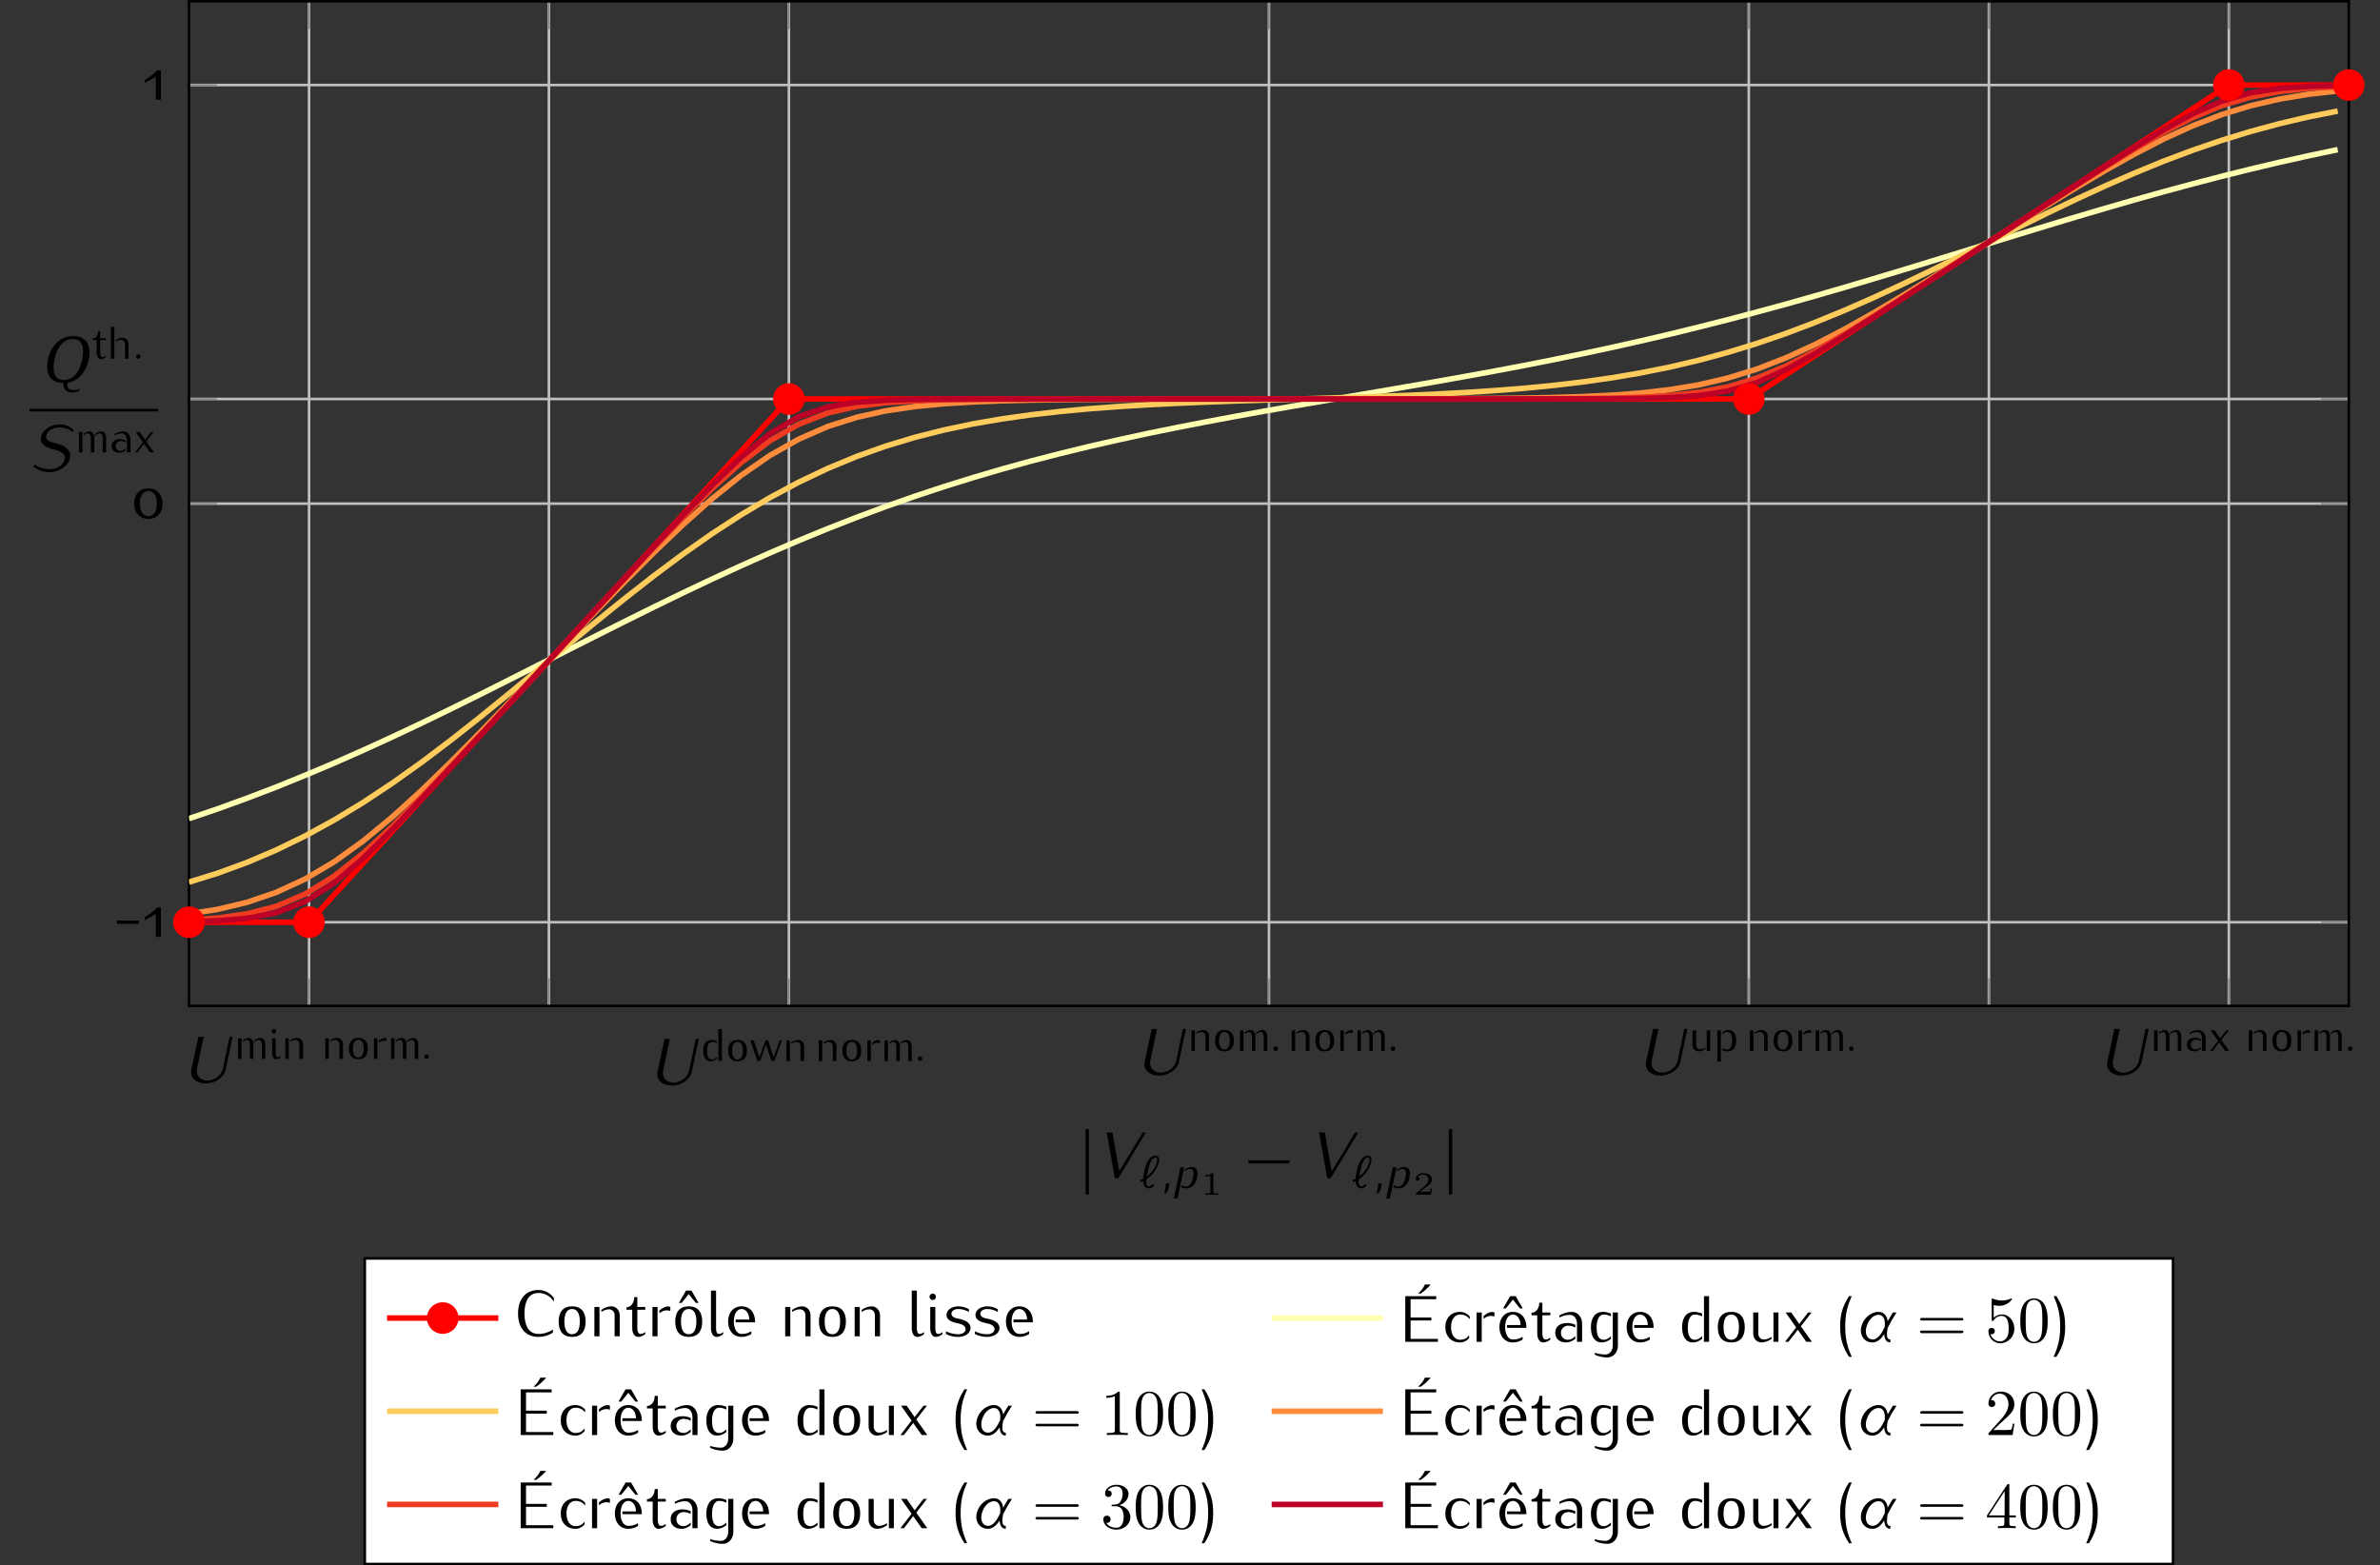 <?xml version="1.0" encoding="UTF-8"?>
<svg xmlns="http://www.w3.org/2000/svg" xmlns:xlink="http://www.w3.org/1999/xlink" width="363.841pt" height="239.314pt" viewBox="0 0 363.841 239.314" version="1.1">
<rect x="0" y="0" width="363.841" height="239.314" fill="#333333" stroke="none"/>
<defs>
<g>
<symbol overflow="visible" id="glyph0-0">
<path style="stroke:none;" d=""/>
</symbol>
<symbol overflow="visible" id="glyph0-1">
<path style="stroke:none;" d="M 6.453 -1.953 L 7.531 -6.984 L 7.062 -6.984 L 6.047 -2.109 C 5.828 -1.078 4.734 -0.297 3.672 -0.297 C 2.609 -0.297 1.859 -1.078 2.078 -2.109 L 3.109 -6.984 L 2.297 -6.984 L 1.219 -1.953 C 0.953 -0.688 2.031 0.156 3.406 0.156 C 4.75 0.156 6.188 -0.688 6.453 -1.953 Z M 6.453 -1.953 "/>
</symbol>
<symbol overflow="visible" id="glyph0-2">
<path style="stroke:none;" d="M 7.484 -3.484 C 7.938 -5.609 7.141 -7.078 5.141 -7.078 C 3.125 -7.078 1.703 -5.609 1.25 -3.484 C 0.812 -1.375 1.594 0.094 3.609 0.094 C 3.516 0.906 4.047 1.531 4.859 1.531 C 5.375 1.531 5.516 1.5 6.031 1.281 L 6.094 0.984 C 5.844 1.109 5.578 1.188 5.297 1.188 C 4.406 1.188 4.109 0.875 4.266 0.047 C 5.938 -0.234 7.094 -1.609 7.484 -3.484 Z M 6.484 -3.484 C 6.109 -1.75 5.266 -0.359 3.703 -0.359 C 2.156 -0.359 1.891 -1.75 2.25 -3.484 C 2.625 -5.234 3.484 -6.625 5.031 -6.625 C 6.594 -6.625 6.859 -5.234 6.484 -3.484 Z M 6.484 -3.484 "/>
</symbol>
<symbol overflow="visible" id="glyph0-3">
<path style="stroke:none;" d="M 6.188 -2.031 C 6.438 -3.234 5.344 -3.953 4.125 -4.234 C 3.312 -4.406 2.375 -4.641 2.547 -5.438 C 2.719 -6.234 3.672 -6.672 4.547 -6.672 C 5.359 -6.672 6.094 -6.438 6.641 -5.938 L 6.719 -6.344 C 6.188 -6.844 5.469 -7.141 4.641 -7.141 C 3.359 -7.141 2 -6.406 1.75 -5.234 C 1.5 -4.109 2.609 -3.562 3.734 -3.312 C 4.641 -3.109 5.562 -2.719 5.375 -1.812 C 5.188 -0.906 4.172 -0.297 3.188 -0.297 C 2.266 -0.297 1.406 -0.531 0.734 -1.031 L 0.641 -0.641 C 1.328 -0.141 2.156 0.156 3.094 0.156 C 4.469 0.156 5.906 -0.734 6.188 -2.031 Z M 6.188 -2.031 "/>
</symbol>
<symbol overflow="visible" id="glyph0-4">
<path style="stroke:none;" d="M 1.641 2.5 L 1.641 -7.484 L 1.125 -7.484 L 1.125 2.5 Z M 1.641 2.5 "/>
</symbol>
<symbol overflow="visible" id="glyph0-5">
<path style="stroke:none;" d="M 7.578 -6.984 L 7.094 -6.984 L 3.516 -1.062 L 2.469 -6.984 L 1.594 -6.984 L 2.828 0 L 3.375 0 Z M 7.578 -6.984 "/>
</symbol>
<symbol overflow="visible" id="glyph0-6">
<path style="stroke:none;" d="M 7.016 -2.25 L 7.016 -2.734 L 0.75 -2.734 L 0.75 -2.25 Z M 7.016 -2.25 "/>
</symbol>
<symbol overflow="visible" id="glyph0-7">
<path style="stroke:none;" d="M 5.406 0.094 L 5.406 -0.359 C 4.719 -0.359 4.859 -1.281 4.984 -2.109 C 5.391 -2.922 5.844 -3.719 6.344 -4.484 L 5.797 -4.484 C 5.516 -4.047 5.25 -3.594 5 -3.156 C 4.891 -3.969 4.422 -4.578 3.594 -4.578 C 2.359 -4.578 1.219 -3.516 0.953 -2.266 C 0.672 -0.984 1.422 0.094 2.688 0.094 C 3.422 0.094 4 -0.469 4.469 -1.172 C 4.5 -0.453 4.75 0.094 5.406 0.094 Z M 4.531 -2.25 C 4.094 -1.344 3.547 -0.359 2.688 -0.359 C 1.859 -0.359 1.516 -1.203 1.703 -2.094 C 1.922 -3.125 2.656 -4.125 3.594 -4.125 C 4.438 -4.125 4.672 -3.188 4.531 -2.25 Z M 4.531 -2.25 "/>
</symbol>
<symbol overflow="visible" id="glyph1-0">
<path style="stroke:none;" d=""/>
</symbol>
<symbol overflow="visible" id="glyph1-1">
<path style="stroke:none;" d="M 1.094 0 L 1.094 -3.141 L 0.562 -3.141 L 0.562 0 Z M 2.906 0 L 2.906 -2.266 C 2.906 -2.75 2.641 -3.203 2.188 -3.203 C 1.859 -3.203 1.547 -3.031 1.297 -2.812 L 1.297 -2.594 C 1.484 -2.766 1.703 -2.891 1.938 -2.891 C 2.219 -2.891 2.375 -2.578 2.375 -2.266 L 2.375 0 Z M 4.719 0 L 4.719 -2.266 C 4.719 -2.75 4.453 -3.203 4 -3.203 C 3.594 -3.203 3.219 -3.016 2.969 -2.688 L 2.969 -2.469 C 3.156 -2.719 3.438 -2.891 3.75 -2.891 C 4.031 -2.891 4.188 -2.578 4.188 -2.266 L 4.188 0 Z M 4.719 0 "/>
</symbol>
<symbol overflow="visible" id="glyph1-2">
<path style="stroke:none;" d="M 1.828 -0.25 L 1.828 -0.453 C 1.703 -0.344 1.547 -0.25 1.375 -0.25 C 1.109 -0.25 1.062 -0.578 1.062 -0.875 L 1.062 -3.141 L 0.516 -3.141 L 0.516 -0.875 C 0.516 -0.406 0.703 0.062 1.109 0.062 C 1.375 0.062 1.625 -0.062 1.828 -0.25 Z M 1.141 -4.219 C 1.141 -4.406 0.984 -4.562 0.797 -4.562 C 0.609 -4.562 0.453 -4.406 0.453 -4.219 C 0.453 -4.031 0.609 -3.875 0.797 -3.875 C 0.984 -3.875 1.141 -4.031 1.141 -4.219 Z M 1.141 -4.219 "/>
</symbol>
<symbol overflow="visible" id="glyph1-3">
<path style="stroke:none;" d="M 1.094 0 L 1.094 -3.141 L 0.562 -3.141 L 0.562 0 Z M 3.266 0 L 3.266 -2.266 C 3.266 -2.781 2.875 -3.203 2.375 -3.203 C 1.984 -3.203 1.609 -3.047 1.297 -2.812 L 1.297 -2.594 C 1.547 -2.781 1.844 -2.891 2.141 -2.891 C 2.469 -2.891 2.719 -2.594 2.719 -2.266 L 2.719 0 Z M 3.266 0 "/>
</symbol>
<symbol overflow="visible" id="glyph1-4">
<path style="stroke:none;" d="M 2.453 -0.328 L 2.453 -0.609 C 2.25 -0.391 1.984 -0.219 1.688 -0.219 C 1.219 -0.219 0.922 -0.516 0.922 -0.969 C 0.922 -1.391 1.266 -1.719 1.688 -1.719 C 1.953 -1.719 2.219 -1.656 2.453 -1.531 L 2.453 -1.812 C 2.188 -1.938 1.891 -2.016 1.594 -2.016 C 0.859 -2.016 0.312 -1.672 0.312 -0.969 C 0.312 -0.312 0.797 0.062 1.484 0.062 C 1.844 0.062 2.172 -0.094 2.453 -0.328 Z M 3.188 0 L 3.188 -1.953 C 3.188 -2.625 2.734 -3.203 2.094 -3.203 C 1.625 -3.203 1.172 -3.047 0.766 -2.812 L 0.766 -2.594 C 1.109 -2.781 1.5 -2.891 1.891 -2.891 C 2.344 -2.891 2.641 -2.438 2.641 -1.953 L 2.641 0 Z M 3.188 0 "/>
</symbol>
<symbol overflow="visible" id="glyph1-5">
<path style="stroke:none;" d="M 3.016 0 L 1.844 -1.672 L 2.984 -3.141 L 2.609 -3.141 L 1.672 -1.922 L 0.812 -3.141 L 0.203 -3.141 L 1.344 -1.547 L 0.141 0 L 0.516 0 L 1.516 -1.297 L 2.422 0 Z M 3.016 0 "/>
</symbol>
<symbol overflow="visible" id="glyph1-6">
<path style="stroke:none;" d="M 2.219 -0.25 L 2.219 -0.453 C 2.062 -0.328 1.891 -0.25 1.703 -0.25 C 1.453 -0.25 1.359 -0.578 1.359 -0.875 L 1.359 -2.844 L 2.219 -2.844 L 2.219 -3.141 L 1.359 -3.141 L 1.359 -4.188 L 1.031 -4.188 C 1.031 -3.625 0.719 -3.094 0.203 -3.094 L 0.203 -2.844 L 0.828 -2.844 L 0.828 -0.875 C 0.828 -0.391 1.031 0.062 1.453 0.062 C 1.734 0.062 2 -0.062 2.219 -0.25 Z M 2.219 -0.25 "/>
</symbol>
<symbol overflow="visible" id="glyph1-7">
<path style="stroke:none;" d="M 1.094 0 L 1.094 -4.875 L 0.562 -4.875 L 0.562 0 Z M 3.266 0 L 3.266 -2.266 C 3.266 -2.781 2.875 -3.203 2.375 -3.203 C 1.984 -3.203 1.609 -3.047 1.297 -2.812 L 1.297 -2.594 C 1.547 -2.781 1.844 -2.891 2.141 -2.891 C 2.469 -2.891 2.719 -2.594 2.719 -2.266 L 2.719 0 Z M 3.266 0 "/>
</symbol>
<symbol overflow="visible" id="glyph2-0">
<path style="stroke:none;" d=""/>
</symbol>
<symbol overflow="visible" id="glyph2-1">
<path style="stroke:none;" d="M 1.094 0 L 1.094 -3.141 L 0.562 -3.141 L 0.562 0 Z M 3.266 0 L 3.266 -2.266 C 3.266 -2.781 2.875 -3.203 2.375 -3.203 C 1.984 -3.203 1.609 -3.047 1.297 -2.812 L 1.297 -2.594 C 1.547 -2.781 1.844 -2.891 2.141 -2.891 C 2.469 -2.891 2.719 -2.594 2.719 -2.266 L 2.719 0 Z M 3.266 0 "/>
</symbol>
<symbol overflow="visible" id="glyph2-2">
<path style="stroke:none;" d="M 3.266 -1.562 C 3.266 -2.641 2.766 -3.203 1.828 -3.203 C 0.891 -3.203 0.391 -2.641 0.391 -1.562 C 0.391 -0.5 0.891 0.062 1.828 0.062 C 2.766 0.062 3.266 -0.5 3.266 -1.562 Z M 2.641 -1.562 C 2.641 -0.703 2.359 -0.219 1.828 -0.219 C 1.281 -0.219 1 -0.703 1 -1.562 C 1 -2.438 1.281 -2.906 1.828 -2.906 C 2.359 -2.906 2.641 -2.438 2.641 -1.562 Z M 2.641 -1.562 "/>
</symbol>
<symbol overflow="visible" id="glyph2-3">
<path style="stroke:none;" d="M 1.094 0 L 1.094 -3.141 L 0.562 -3.141 L 0.562 0 Z M 2.469 -2.703 L 2.469 -3.141 C 2.391 -3.156 2.328 -3.188 2.234 -3.188 C 1.875 -3.188 1.562 -3 1.297 -2.75 L 1.297 -2.453 C 1.531 -2.641 1.797 -2.781 2.078 -2.781 C 2.219 -2.781 2.344 -2.75 2.469 -2.703 Z M 2.469 -2.703 "/>
</symbol>
<symbol overflow="visible" id="glyph2-4">
<path style="stroke:none;" d="M 1.094 0 L 1.094 -3.141 L 0.562 -3.141 L 0.562 0 Z M 2.906 0 L 2.906 -2.266 C 2.906 -2.75 2.641 -3.203 2.188 -3.203 C 1.859 -3.203 1.547 -3.031 1.297 -2.812 L 1.297 -2.594 C 1.484 -2.766 1.703 -2.891 1.938 -2.891 C 2.219 -2.891 2.375 -2.578 2.375 -2.266 L 2.375 0 Z M 4.719 0 L 4.719 -2.266 C 4.719 -2.75 4.453 -3.203 4 -3.203 C 3.594 -3.203 3.219 -3.016 2.969 -2.688 L 2.969 -2.469 C 3.156 -2.719 3.438 -2.891 3.75 -2.891 C 4.031 -2.891 4.188 -2.578 4.188 -2.266 L 4.188 0 Z M 4.719 0 "/>
</symbol>
<symbol overflow="visible" id="glyph2-5">
<path style="stroke:none;" d="M 1.094 -0.344 C 1.094 -0.531 0.938 -0.688 0.75 -0.688 C 0.562 -0.688 0.406 -0.531 0.406 -0.344 C 0.406 -0.156 0.562 0 0.75 0 C 0.938 0 1.094 -0.156 1.094 -0.344 Z M 1.094 -0.344 "/>
</symbol>
<symbol overflow="visible" id="glyph2-6">
<path style="stroke:none;" d="M 3.266 0 L 3.266 -4.875 L 2.719 -4.875 L 2.719 0 Z M 2.516 -0.328 L 2.516 -0.609 C 2.312 -0.391 2.062 -0.219 1.766 -0.219 C 1.125 -0.219 1 -0.844 1 -1.562 C 1 -2.219 1.188 -2.906 1.766 -2.906 C 2.031 -2.906 2.281 -2.844 2.516 -2.719 L 2.516 -3.016 C 2.25 -3.141 1.969 -3.203 1.672 -3.203 C 0.797 -3.203 0.391 -2.516 0.391 -1.562 C 0.391 -0.641 0.719 0.062 1.562 0.062 C 1.922 0.062 2.25 -0.094 2.516 -0.328 Z M 2.516 -0.328 "/>
</symbol>
<symbol overflow="visible" id="glyph2-7">
<path style="stroke:none;" d="M 4.953 -3.141 L 4.641 -3.141 L 3.703 -0.547 L 2.844 -3.141 L 2.453 -3.141 L 1.531 -0.547 L 0.656 -3.141 L 0.141 -3.141 L 1.203 0 L 1.641 0 L 2.531 -2.5 L 3.375 0 L 3.828 0 Z M 4.953 -3.141 "/>
</symbol>
<symbol overflow="visible" id="glyph2-8">
<path style="stroke:none;" d="M 3.219 0 L 3.219 -3.141 L 2.688 -3.141 L 2.688 0 Z M 2.484 -0.328 L 2.484 -0.531 C 2.234 -0.359 1.938 -0.25 1.641 -0.25 C 1.312 -0.25 1.062 -0.531 1.062 -0.875 L 1.062 -3.141 L 0.516 -3.141 L 0.516 -0.875 C 0.516 -0.359 0.906 0.062 1.406 0.062 C 1.797 0.062 2.172 -0.094 2.484 -0.328 Z M 2.484 -0.328 "/>
</symbol>
<symbol overflow="visible" id="glyph2-9">
<path style="stroke:none;" d="M 1.062 1.609 L 1.062 -3.141 L 0.516 -3.141 L 0.516 1.609 Z M 3.406 -1.562 C 3.406 -2.5 3.062 -3.203 2.219 -3.203 C 1.875 -3.203 1.547 -3.031 1.266 -2.812 L 1.266 -2.516 C 1.469 -2.734 1.734 -2.906 2.031 -2.906 C 2.656 -2.906 2.781 -2.297 2.781 -1.562 C 2.781 -0.906 2.594 -0.219 2.031 -0.219 C 1.75 -0.219 1.5 -0.297 1.266 -0.422 L 1.266 -0.125 C 1.531 0 1.812 0.062 2.125 0.062 C 2.984 0.062 3.406 -0.625 3.406 -1.562 Z M 3.406 -1.562 "/>
</symbol>
<symbol overflow="visible" id="glyph3-0">
<path style="stroke:none;" d=""/>
</symbol>
<symbol overflow="visible" id="glyph3-1">
<path style="stroke:none;" d="M 3.703 -2 L 3.703 -2.5 L 0.375 -2.5 L 0.375 -2 Z M 3.703 -2 "/>
</symbol>
<symbol overflow="visible" id="glyph3-2">
<path style="stroke:none;" d="M 3 0 L 3 -4.484 L 2.422 -4.484 C 1.859 -3.891 1.219 -3.406 0.516 -2.984 L 0.516 -2.578 C 1.094 -2.844 1.672 -3.156 2.219 -3.516 L 2.219 0 Z M 3 0 "/>
</symbol>
<symbol overflow="visible" id="glyph3-3">
<path style="stroke:none;" d="M 4.875 -2.25 C 4.875 -3.656 4 -4.578 2.688 -4.578 C 1.391 -4.578 0.516 -3.656 0.516 -2.25 C 0.516 -0.844 1.391 0.094 2.688 0.094 C 4 0.094 4.875 -0.844 4.875 -2.25 Z M 4 -2.25 C 4 -1.094 3.484 -0.312 2.688 -0.312 C 1.906 -0.312 1.391 -1.094 1.391 -2.25 C 1.391 -3.406 1.906 -4.172 2.688 -4.172 C 3.484 -4.172 4 -3.406 4 -2.25 Z M 4 -2.25 "/>
</symbol>
<symbol overflow="visible" id="glyph3-4">
<path style="stroke:none;" d="M 6.078 -5.297 L 6.078 -5.844 C 5.547 -6.625 4.656 -7.078 3.719 -7.078 C 1.688 -7.078 0.594 -5.609 0.594 -3.484 C 0.594 -1.375 1.688 0.094 3.719 0.094 C 4.5 0.094 5.266 -0.125 5.922 -0.562 L 5.922 -1.016 C 5.266 -0.594 4.5 -0.359 3.719 -0.359 C 2.156 -0.359 1.578 -1.75 1.578 -3.484 C 1.578 -5.234 2.156 -6.625 3.719 -6.625 C 4.672 -6.625 5.578 -6.125 6.078 -5.297 Z M 6.078 -5.297 "/>
</symbol>
<symbol overflow="visible" id="glyph3-5">
<path style="stroke:none;" d="M 4.672 -2.25 C 4.672 -3.766 3.953 -4.578 2.609 -4.578 C 1.266 -4.578 0.547 -3.766 0.547 -2.25 C 0.547 -0.719 1.266 0.094 2.609 0.094 C 3.953 0.094 4.672 -0.719 4.672 -2.25 Z M 3.781 -2.25 C 3.781 -1 3.375 -0.312 2.609 -0.312 C 1.828 -0.312 1.422 -1 1.422 -2.25 C 1.422 -3.484 1.828 -4.172 2.609 -4.172 C 3.375 -4.172 3.781 -3.484 3.781 -2.25 Z M 3.781 -2.25 "/>
</symbol>
<symbol overflow="visible" id="glyph3-6">
<path style="stroke:none;" d="M 1.578 0 L 1.578 -4.484 L 0.797 -4.484 L 0.797 0 Z M 4.672 0 L 4.672 -3.234 C 4.672 -3.969 4.109 -4.578 3.406 -4.578 C 2.844 -4.578 2.312 -4.359 1.859 -4.031 L 1.859 -3.719 C 2.219 -3.969 2.625 -4.125 3.078 -4.125 C 3.531 -4.125 3.891 -3.719 3.891 -3.234 L 3.891 0 Z M 4.672 0 "/>
</symbol>
<symbol overflow="visible" id="glyph3-7">
<path style="stroke:none;" d="M 3.172 -0.344 L 3.172 -0.641 C 2.953 -0.484 2.719 -0.359 2.438 -0.359 C 2.078 -0.359 1.953 -0.812 1.953 -1.25 L 1.953 -4.062 L 3.172 -4.062 L 3.172 -4.484 L 1.953 -4.484 L 1.953 -5.984 L 1.484 -5.984 C 1.484 -5.188 1.031 -4.438 0.297 -4.438 L 0.297 -4.062 L 1.172 -4.062 L 1.172 -1.25 C 1.172 -0.562 1.469 0.094 2.078 0.094 C 2.484 0.094 2.844 -0.094 3.172 -0.344 Z M 3.172 -0.344 "/>
</symbol>
<symbol overflow="visible" id="glyph3-8">
<path style="stroke:none;" d="M 1.578 0 L 1.578 -4.484 L 0.797 -4.484 L 0.797 0 Z M 3.531 -3.875 L 3.531 -4.484 C 3.422 -4.531 3.312 -4.562 3.203 -4.562 C 2.688 -4.562 2.234 -4.281 1.859 -3.938 L 1.859 -3.516 C 2.188 -3.781 2.562 -3.969 2.984 -3.969 C 3.172 -3.969 3.359 -3.922 3.531 -3.875 Z M 3.531 -3.875 "/>
</symbol>
<symbol overflow="visible" id="glyph3-9">
<path style="stroke:none;" d="M 4.672 -2.25 C 4.672 -3.766 3.953 -4.578 2.609 -4.578 C 1.266 -4.578 0.547 -3.766 0.547 -2.25 C 0.547 -0.719 1.266 0.094 2.609 0.094 C 3.953 0.094 4.672 -0.719 4.672 -2.25 Z M 3.781 -2.25 C 3.781 -1 3.375 -0.312 2.609 -0.312 C 1.828 -0.312 1.422 -1 1.422 -2.25 C 1.422 -3.484 1.828 -4.172 2.609 -4.172 C 3.375 -4.172 3.781 -3.484 3.781 -2.25 Z M 4.109 -5.109 L 3.031 -6.984 L 2.188 -6.984 L 1.109 -5.109 L 1.531 -5.109 L 2.609 -6.453 L 3.688 -5.109 Z M 4.109 -5.109 "/>
</symbol>
<symbol overflow="visible" id="glyph3-10">
<path style="stroke:none;" d="M 2.672 -0.344 L 2.672 -0.641 C 2.484 -0.484 2.266 -0.359 2.016 -0.359 C 1.641 -0.359 1.578 -0.812 1.578 -1.25 L 1.578 -6.984 L 0.797 -6.984 L 0.797 -1.25 C 0.797 -0.578 1.062 0.094 1.641 0.094 C 2.031 0.094 2.375 -0.094 2.672 -0.344 Z M 2.672 -0.344 "/>
</symbol>
<symbol overflow="visible" id="glyph3-11">
<path style="stroke:none;" d="M 4.672 -2.141 L 4.672 -2.25 C 4.672 -3.656 3.844 -4.578 2.609 -4.578 C 1.375 -4.578 0.547 -3.656 0.547 -2.25 C 0.547 -0.844 1.375 0.094 2.609 0.094 C 3.141 0.094 3.656 -0.062 4.094 -0.344 L 4.094 -0.766 C 3.594 -0.469 3.188 -0.359 2.609 -0.359 C 1.781 -0.359 1.422 -1.312 1.422 -2.25 C 1.422 -3.406 1.891 -4.172 2.609 -4.172 C 3.344 -4.172 3.781 -3.375 3.781 -2.562 L 1.703 -2.562 L 1.703 -2.141 Z M 4.672 -2.141 "/>
</symbol>
<symbol overflow="visible" id="glyph3-12">
<path style="stroke:none;" d="M 2.625 -0.344 L 2.625 -0.641 C 2.438 -0.484 2.219 -0.359 1.969 -0.359 C 1.594 -0.359 1.531 -0.812 1.531 -1.25 L 1.531 -4.484 L 0.75 -4.484 L 0.75 -1.25 C 0.75 -0.578 1 0.094 1.594 0.094 C 1.969 0.094 2.328 -0.094 2.625 -0.344 Z M 1.625 -6.047 C 1.625 -6.312 1.406 -6.531 1.141 -6.531 C 0.875 -6.531 0.641 -6.312 0.641 -6.047 C 0.641 -5.766 0.875 -5.547 1.141 -5.547 C 1.406 -5.547 1.625 -5.766 1.625 -6.047 Z M 1.625 -6.047 "/>
</symbol>
<symbol overflow="visible" id="glyph3-13">
<path style="stroke:none;" d="M 4.094 -1.281 C 4.094 -2.109 3.172 -2.516 2.281 -2.688 C 1.75 -2.766 1.172 -2.953 1.172 -3.453 C 1.172 -3.922 1.688 -4.172 2.219 -4.172 C 2.797 -4.172 3.359 -4 3.844 -3.719 L 3.844 -4.141 C 3.359 -4.422 2.797 -4.578 2.219 -4.578 C 1.312 -4.578 0.422 -4.094 0.422 -3.25 C 0.422 -2.469 1.312 -2.141 2.156 -1.984 C 2.734 -1.891 3.344 -1.609 3.344 -1.078 C 3.344 -0.578 2.781 -0.312 2.219 -0.312 C 1.562 -0.312 0.922 -0.469 0.344 -0.766 L 0.344 -0.344 C 0.922 -0.047 1.562 0.094 2.219 0.094 C 3.172 0.094 4.094 -0.406 4.094 -1.281 Z M 4.094 -1.281 "/>
</symbol>
<symbol overflow="visible" id="glyph3-14">
<path style="stroke:none;" d="M 5.984 0 L 5.984 -0.453 L 1.812 -0.453 L 1.812 -3.266 L 4.984 -3.266 L 4.984 -3.719 L 1.812 -3.719 L 1.812 -6.516 L 5.734 -6.516 L 5.734 -6.984 L 1 -6.984 L 1 0 Z M 4.891 -8.766 L 4 -8.766 C 3.766 -8.234 3.406 -7.766 2.953 -7.391 L 3.375 -7.391 C 3.938 -7.781 4.453 -8.25 4.891 -8.766 Z M 4.891 -8.766 "/>
</symbol>
<symbol overflow="visible" id="glyph3-15">
<path style="stroke:none;" d="M 4.281 -3.453 L 4.281 -3.875 C 3.922 -4.312 3.375 -4.578 2.797 -4.578 C 1.453 -4.578 0.547 -3.656 0.547 -2.25 C 0.547 -0.844 1.453 0.094 2.797 0.094 C 3.344 0.094 3.844 -0.156 4.188 -0.594 L 4.188 -1 C 3.781 -0.5 3.422 -0.312 2.797 -0.312 C 1.969 -0.312 1.422 -1.094 1.422 -2.25 C 1.422 -3.406 1.969 -4.172 2.797 -4.172 C 3.438 -4.172 3.891 -3.953 4.281 -3.453 Z M 4.281 -3.453 "/>
</symbol>
<symbol overflow="visible" id="glyph3-16">
<path style="stroke:none;" d="M 4.672 -2.141 L 4.672 -2.25 C 4.672 -3.656 3.844 -4.578 2.609 -4.578 C 1.375 -4.578 0.547 -3.656 0.547 -2.25 C 0.547 -0.844 1.375 0.094 2.609 0.094 C 3.141 0.094 3.656 -0.062 4.094 -0.344 L 4.094 -0.766 C 3.594 -0.469 3.188 -0.359 2.609 -0.359 C 1.781 -0.359 1.422 -1.312 1.422 -2.25 C 1.422 -3.406 1.891 -4.172 2.609 -4.172 C 3.344 -4.172 3.781 -3.375 3.781 -2.562 L 1.703 -2.562 L 1.703 -2.141 Z M 4.109 -5.109 L 3.031 -6.984 L 2.188 -6.984 L 1.109 -5.109 L 1.531 -5.109 L 2.609 -6.453 L 3.688 -5.109 Z M 4.109 -5.109 "/>
</symbol>
<symbol overflow="visible" id="glyph3-17">
<path style="stroke:none;" d="M 3.516 -0.453 L 3.516 -0.875 C 3.203 -0.562 2.844 -0.312 2.422 -0.312 C 1.75 -0.312 1.328 -0.734 1.328 -1.391 C 1.328 -1.984 1.812 -2.469 2.422 -2.469 C 2.797 -2.469 3.172 -2.359 3.516 -2.188 L 3.516 -2.609 C 3.125 -2.781 2.719 -2.875 2.281 -2.875 C 1.219 -2.875 0.453 -2.375 0.453 -1.391 C 0.453 -0.438 1.141 0.094 2.141 0.094 C 2.641 0.094 3.109 -0.141 3.516 -0.453 Z M 4.562 0 L 4.562 -2.797 C 4.562 -3.75 3.906 -4.578 3 -4.578 C 2.328 -4.578 1.672 -4.359 1.094 -4.031 L 1.094 -3.719 C 1.594 -3.984 2.141 -4.125 2.719 -4.125 C 3.359 -4.125 3.781 -3.484 3.781 -2.797 L 3.781 0 Z M 4.562 0 "/>
</symbol>
<symbol overflow="visible" id="glyph3-18">
<path style="stroke:none;" d="M 4.672 0.594 L 4.672 -4.484 L 3.891 -4.484 L 3.891 0.594 C 3.891 1.297 3.438 1.938 2.781 1.938 C 2.219 1.938 1.672 1.844 1.141 1.672 L 1.141 1.969 C 1.75 2.25 2.406 2.391 3.078 2.391 C 4 2.391 4.672 1.562 4.672 0.594 Z M 3.609 -0.453 L 3.609 -0.875 C 3.312 -0.562 2.938 -0.312 2.516 -0.312 C 1.609 -0.312 1.422 -1.203 1.422 -2.25 C 1.422 -3.188 1.703 -4.172 2.516 -4.172 C 2.906 -4.172 3.266 -4.062 3.609 -3.891 L 3.609 -4.312 C 3.219 -4.484 2.812 -4.578 2.375 -4.578 C 1.141 -4.578 0.547 -3.594 0.547 -2.25 C 0.547 -0.922 1.031 0.094 2.234 0.094 C 2.734 0.094 3.203 -0.141 3.609 -0.453 Z M 3.609 -0.453 "/>
</symbol>
<symbol overflow="visible" id="glyph3-19">
<path style="stroke:none;" d="M 4.672 0 L 4.672 -6.984 L 3.891 -6.984 L 3.891 0 Z M 3.609 -0.453 L 3.609 -0.875 C 3.312 -0.562 2.938 -0.312 2.516 -0.312 C 1.609 -0.312 1.422 -1.203 1.422 -2.25 C 1.422 -3.188 1.703 -4.172 2.516 -4.172 C 2.906 -4.172 3.266 -4.062 3.609 -3.891 L 3.609 -4.312 C 3.219 -4.484 2.812 -4.578 2.375 -4.578 C 1.141 -4.578 0.547 -3.594 0.547 -2.25 C 0.547 -0.922 1.031 0.094 2.234 0.094 C 2.734 0.094 3.203 -0.141 3.609 -0.453 Z M 3.609 -0.453 "/>
</symbol>
<symbol overflow="visible" id="glyph3-20">
<path style="stroke:none;" d="M 4.609 0 L 4.609 -4.484 L 3.844 -4.484 L 3.844 0 Z M 3.562 -0.453 L 3.562 -0.766 C 3.188 -0.516 2.781 -0.359 2.344 -0.359 C 1.875 -0.359 1.531 -0.766 1.531 -1.25 L 1.531 -4.484 L 0.75 -4.484 L 0.75 -1.25 C 0.75 -0.516 1.297 0.094 2.016 0.094 C 2.578 0.094 3.094 -0.125 3.562 -0.453 Z M 3.562 -0.453 "/>
</symbol>
<symbol overflow="visible" id="glyph3-21">
<path style="stroke:none;" d="M 4.312 0 L 2.625 -2.375 L 4.266 -4.484 L 3.734 -4.484 L 2.375 -2.734 L 1.156 -4.484 L 0.297 -4.484 L 1.906 -2.203 L 0.203 0 L 0.734 0 L 2.156 -1.844 L 3.453 0 Z M 4.312 0 "/>
</symbol>
<symbol overflow="visible" id="glyph3-22">
<path style="stroke:none;" d="M 2.578 2.297 C 1.844 0.672 1.578 -0.562 1.578 -2.344 C 1.578 -4.109 1.844 -5.359 2.578 -6.984 L 2.156 -6.984 C 1.172 -5.438 0.797 -4.172 0.797 -2.344 C 0.797 -0.516 1.172 0.75 2.156 2.297 Z M 2.578 2.297 "/>
</symbol>
<symbol overflow="visible" id="glyph3-23">
<path style="stroke:none;" d="M 2.266 -2.344 C 2.266 -4.172 1.906 -5.438 0.922 -6.984 L 0.5 -6.984 C 1.219 -5.359 1.5 -4.109 1.5 -2.344 C 1.5 -0.562 1.219 0.672 0.5 2.297 L 0.922 2.297 C 1.906 0.75 2.266 -0.516 2.266 -2.344 Z M 2.266 -2.344 "/>
</symbol>
<symbol overflow="visible" id="glyph4-0">
<path style="stroke:none;" d=""/>
</symbol>
<symbol overflow="visible" id="glyph4-1">
<path style="stroke:none;" d="M 1.312 -0.344 C 1.312 -0.531 1.156 -0.688 0.969 -0.688 C 0.781 -0.688 0.625 -0.531 0.625 -0.344 C 0.625 -0.156 0.781 0 0.969 0 C 1.156 0 1.312 -0.156 1.312 -0.344 Z M 1.312 -0.344 "/>
</symbol>
<symbol overflow="visible" id="glyph4-2">
<path style="stroke:none;" d="M 2.562 -0.516 L 2.25 -0.578 C 2.203 -0.391 2 -0.234 1.812 -0.234 C 1.359 -0.234 1.297 -0.719 1.375 -1.328 C 2.344 -1.953 3.062 -2.953 3.297 -4.031 C 3.391 -4.5 3.219 -4.938 2.797 -4.938 C 1.781 -4.938 1.281 -3.641 1.031 -2.453 C 0.953 -2.094 0.906 -1.734 0.891 -1.406 C 0.734 -1.328 0.578 -1.25 0.406 -1.203 L 0.516 -0.891 C 0.641 -0.938 0.766 -1 0.891 -1.047 C 0.938 -0.422 1.172 0.062 1.812 0.062 C 2.141 0.062 2.484 -0.188 2.562 -0.516 Z M 3.016 -4.094 C 2.812 -3.172 2.234 -2.328 1.438 -1.75 L 1.562 -2.328 C 1.781 -3.391 2.047 -4.641 2.797 -4.641 C 3.031 -4.641 3.062 -4.359 3.016 -4.094 Z M 3.016 -4.094 "/>
</symbol>
<symbol overflow="visible" id="glyph4-3">
<path style="stroke:none;" d="M 1.359 -0.688 L 0.828 -0.688 C 0.828 -0.188 0.734 0.328 0.578 0.797 L 0.875 0.797 C 1.188 0.375 1.359 -0.141 1.359 -0.688 Z M 1.359 -0.688 "/>
</symbol>
<symbol overflow="visible" id="glyph4-4">
<path style="stroke:none;" d="M 0.672 1.609 L 1.688 -3.141 L 1.125 -3.141 L 0.125 1.609 Z M 3.672 -1.562 C 3.875 -2.5 3.672 -3.203 2.844 -3.203 C 2.484 -3.203 2.125 -3.031 1.797 -2.812 L 1.734 -2.516 C 2 -2.734 2.281 -2.906 2.578 -2.906 C 3.203 -2.906 3.203 -2.297 3.047 -1.562 C 2.906 -0.906 2.578 -0.219 2 -0.219 C 1.734 -0.219 1.5 -0.297 1.297 -0.422 L 1.219 -0.125 C 1.469 0 1.75 0.062 2.047 0.062 C 2.906 0.062 3.484 -0.625 3.672 -1.562 Z M 3.672 -1.562 "/>
</symbol>
<symbol overflow="visible" id="glyph5-0">
<path style="stroke:none;" d=""/>
</symbol>
<symbol overflow="visible" id="glyph5-1">
<path style="stroke:none;" d="M 1.984 -3.172 C 1.984 -3.312 1.969 -3.312 1.797 -3.312 C 1.453 -3 0.891 -3 0.797 -3 L 0.719 -3 L 0.719 -2.781 L 0.797 -2.781 C 0.906 -2.781 1.234 -2.797 1.531 -2.922 L 1.531 -0.422 C 1.531 -0.281 1.531 -0.219 1 -0.219 L 0.75 -0.219 L 0.75 0 C 1.016 -0.016 1.469 -0.016 1.75 -0.016 C 2.047 -0.016 2.484 -0.016 2.766 0 L 2.766 -0.219 L 2.516 -0.219 C 1.984 -0.219 1.984 -0.281 1.984 -0.422 Z M 1.984 -3.172 "/>
</symbol>
<symbol overflow="visible" id="glyph5-2">
<path style="stroke:none;" d="M 2.938 -0.969 L 2.719 -0.969 C 2.719 -0.875 2.656 -0.562 2.578 -0.516 C 2.547 -0.484 2.125 -0.484 2.047 -0.484 L 1.078 -0.484 C 1.406 -0.719 1.766 -1 2.062 -1.203 C 2.516 -1.516 2.938 -1.797 2.938 -2.328 C 2.938 -2.969 2.328 -3.312 1.625 -3.312 C 0.953 -3.312 0.453 -2.938 0.453 -2.438 C 0.453 -2.188 0.672 -2.141 0.75 -2.141 C 0.875 -2.141 1.031 -2.234 1.031 -2.438 C 1.031 -2.609 0.906 -2.719 0.75 -2.719 C 0.891 -2.953 1.188 -3.094 1.516 -3.094 C 2 -3.094 2.406 -2.812 2.406 -2.328 C 2.406 -1.906 2.109 -1.578 1.734 -1.266 L 0.516 -0.234 C 0.469 -0.188 0.453 -0.188 0.453 -0.156 L 0.453 0 L 2.766 0 Z M 2.938 -0.969 "/>
</symbol>
<symbol overflow="visible" id="glyph6-0">
<path style="stroke:none;" d=""/>
</symbol>
<symbol overflow="visible" id="glyph6-1">
<path style="stroke:none;" d="M 6.844 -3.266 C 7 -3.266 7.188 -3.266 7.188 -3.453 C 7.188 -3.656 7 -3.656 6.859 -3.656 L 0.891 -3.656 C 0.75 -3.656 0.562 -3.656 0.562 -3.453 C 0.562 -3.266 0.75 -3.266 0.891 -3.266 Z M 6.859 -1.328 C 7 -1.328 7.188 -1.328 7.188 -1.531 C 7.188 -1.719 7 -1.719 6.844 -1.719 L 0.891 -1.719 C 0.75 -1.719 0.562 -1.719 0.562 -1.531 C 0.562 -1.328 0.75 -1.328 0.891 -1.328 Z M 6.859 -1.328 "/>
</symbol>
<symbol overflow="visible" id="glyph6-2">
<path style="stroke:none;" d="M 4.469 -2 C 4.469 -3.188 3.656 -4.188 2.578 -4.188 C 2.109 -4.188 1.672 -4.031 1.312 -3.672 L 1.312 -5.625 C 1.516 -5.562 1.844 -5.5 2.156 -5.5 C 3.391 -5.5 4.094 -6.406 4.094 -6.531 C 4.094 -6.594 4.062 -6.641 3.984 -6.641 C 3.984 -6.641 3.953 -6.641 3.906 -6.609 C 3.703 -6.516 3.219 -6.312 2.547 -6.312 C 2.156 -6.312 1.688 -6.391 1.219 -6.594 C 1.141 -6.625 1.125 -6.625 1.109 -6.625 C 1 -6.625 1 -6.547 1 -6.391 L 1 -3.438 C 1 -3.266 1 -3.188 1.141 -3.188 C 1.219 -3.188 1.234 -3.203 1.281 -3.266 C 1.391 -3.422 1.75 -3.969 2.562 -3.969 C 3.078 -3.969 3.328 -3.516 3.406 -3.328 C 3.562 -2.953 3.594 -2.578 3.594 -2.078 C 3.594 -1.719 3.594 -1.125 3.344 -0.703 C 3.109 -0.312 2.734 -0.062 2.281 -0.062 C 1.562 -0.062 0.984 -0.594 0.812 -1.172 C 0.844 -1.172 0.875 -1.156 0.984 -1.156 C 1.312 -1.156 1.484 -1.406 1.484 -1.641 C 1.484 -1.891 1.312 -2.141 0.984 -2.141 C 0.844 -2.141 0.5 -2.062 0.5 -1.609 C 0.5 -0.75 1.188 0.219 2.297 0.219 C 3.453 0.219 4.469 -0.734 4.469 -2 Z M 4.469 -2 "/>
</symbol>
<symbol overflow="visible" id="glyph6-3">
<path style="stroke:none;" d="M 4.578 -3.188 C 4.578 -3.984 4.531 -4.781 4.188 -5.516 C 3.734 -6.484 2.906 -6.641 2.5 -6.641 C 1.891 -6.641 1.172 -6.375 0.75 -5.453 C 0.438 -4.766 0.391 -3.984 0.391 -3.188 C 0.391 -2.438 0.422 -1.547 0.844 -0.781 C 1.266 0.016 2 0.219 2.484 0.219 C 3.016 0.219 3.781 0.016 4.219 -0.938 C 4.531 -1.625 4.578 -2.406 4.578 -3.188 Z M 2.484 0 C 2.094 0 1.5 -0.25 1.328 -1.203 C 1.219 -1.797 1.219 -2.719 1.219 -3.312 C 1.219 -3.953 1.219 -4.609 1.297 -5.141 C 1.484 -6.328 2.234 -6.422 2.484 -6.422 C 2.812 -6.422 3.469 -6.234 3.656 -5.25 C 3.766 -4.688 3.766 -3.938 3.766 -3.312 C 3.766 -2.562 3.766 -1.891 3.656 -1.25 C 3.5 -0.297 2.938 0 2.484 0 Z M 2.484 0 "/>
</symbol>
<symbol overflow="visible" id="glyph6-4">
<path style="stroke:none;" d="M 2.938 -6.375 C 2.938 -6.625 2.938 -6.641 2.703 -6.641 C 2.078 -6 1.203 -6 0.891 -6 L 0.891 -5.688 C 1.094 -5.688 1.672 -5.688 2.188 -5.953 L 2.188 -0.781 C 2.188 -0.422 2.156 -0.312 1.266 -0.312 L 0.953 -0.312 L 0.953 0 C 1.297 -0.031 2.156 -0.031 2.562 -0.031 C 2.953 -0.031 3.828 -0.031 4.172 0 L 4.172 -0.312 L 3.859 -0.312 C 2.953 -0.312 2.938 -0.422 2.938 -0.781 Z M 2.938 -6.375 "/>
</symbol>
<symbol overflow="visible" id="glyph6-5">
<path style="stroke:none;" d="M 1.266 -0.766 L 2.328 -1.797 C 3.875 -3.172 4.469 -3.703 4.469 -4.703 C 4.469 -5.844 3.578 -6.641 2.359 -6.641 C 1.234 -6.641 0.5 -5.719 0.5 -4.828 C 0.5 -4.281 1 -4.281 1.031 -4.281 C 1.203 -4.281 1.547 -4.391 1.547 -4.812 C 1.547 -5.062 1.359 -5.328 1.016 -5.328 C 0.938 -5.328 0.922 -5.328 0.891 -5.312 C 1.109 -5.969 1.656 -6.328 2.234 -6.328 C 3.141 -6.328 3.562 -5.516 3.562 -4.703 C 3.562 -3.906 3.078 -3.125 2.516 -2.5 L 0.609 -0.375 C 0.5 -0.266 0.5 -0.234 0.5 0 L 4.203 0 L 4.469 -1.734 L 4.234 -1.734 C 4.172 -1.438 4.109 -1 4 -0.844 C 3.938 -0.766 3.281 -0.766 3.062 -0.766 Z M 1.266 -0.766 "/>
</symbol>
<symbol overflow="visible" id="glyph6-6">
<path style="stroke:none;" d="M 2.891 -3.516 C 3.703 -3.781 4.281 -4.469 4.281 -5.266 C 4.281 -6.078 3.406 -6.641 2.453 -6.641 C 1.453 -6.641 0.688 -6.047 0.688 -5.281 C 0.688 -4.953 0.906 -4.766 1.203 -4.766 C 1.5 -4.766 1.703 -4.984 1.703 -5.281 C 1.703 -5.766 1.234 -5.766 1.094 -5.766 C 1.391 -6.266 2.047 -6.391 2.406 -6.391 C 2.828 -6.391 3.375 -6.172 3.375 -5.281 C 3.375 -5.156 3.344 -4.578 3.094 -4.141 C 2.797 -3.656 2.453 -3.625 2.203 -3.625 C 2.125 -3.609 1.891 -3.594 1.812 -3.594 C 1.734 -3.578 1.672 -3.562 1.672 -3.469 C 1.672 -3.359 1.734 -3.359 1.906 -3.359 L 2.344 -3.359 C 3.156 -3.359 3.531 -2.688 3.531 -1.703 C 3.531 -0.344 2.844 -0.062 2.406 -0.062 C 1.969 -0.062 1.219 -0.234 0.875 -0.812 C 1.219 -0.766 1.531 -0.984 1.531 -1.359 C 1.531 -1.719 1.266 -1.922 0.984 -1.922 C 0.734 -1.922 0.422 -1.781 0.422 -1.344 C 0.422 -0.438 1.344 0.219 2.438 0.219 C 3.656 0.219 4.562 -0.688 4.562 -1.703 C 4.562 -2.516 3.922 -3.297 2.891 -3.516 Z M 2.891 -3.516 "/>
</symbol>
<symbol overflow="visible" id="glyph6-7">
<path style="stroke:none;" d="M 2.938 -1.641 L 2.938 -0.781 C 2.938 -0.422 2.906 -0.312 2.172 -0.312 L 1.969 -0.312 L 1.969 0 C 2.375 -0.031 2.891 -0.031 3.312 -0.031 C 3.734 -0.031 4.25 -0.031 4.672 0 L 4.672 -0.312 L 4.453 -0.312 C 3.719 -0.312 3.703 -0.422 3.703 -0.781 L 3.703 -1.641 L 4.688 -1.641 L 4.688 -1.953 L 3.703 -1.953 L 3.703 -6.484 C 3.703 -6.688 3.703 -6.75 3.531 -6.75 C 3.453 -6.75 3.422 -6.75 3.344 -6.625 L 0.281 -1.953 L 0.281 -1.641 Z M 2.984 -1.953 L 0.562 -1.953 L 2.984 -5.672 Z M 2.984 -1.953 "/>
</symbol>
</g>
<clipPath id="clip1">
  <path d="M 28.887 0.199 L 359.078 0.199 L 359.078 153.793 L 28.887 153.793 Z M 28.887 0.199 "/>
</clipPath>
<clipPath id="clip2">
  <path d="M 28.887 10 L 359.078 10 L 359.078 138 L 28.887 138 Z M 28.887 10 "/>
</clipPath>
<clipPath id="clip3">
  <path d="M 28.887 4 L 359.078 4 L 359.078 147 L 28.887 147 Z M 28.887 4 "/>
</clipPath>
<clipPath id="clip4">
  <path d="M 28.887 1 L 359.078 1 L 359.078 152 L 28.887 152 Z M 28.887 1 "/>
</clipPath>
<clipPath id="clip5">
  <path d="M 28.887 1 L 359.078 1 L 359.078 153 L 28.887 153 Z M 28.887 1 "/>
</clipPath>
<clipPath id="clip6">
  <path d="M 345 0 L 363.84 0 L 363.84 28 L 345 28 Z M 345 0 "/>
</clipPath>
<clipPath id="clip7">
  <path d="M 55 192 L 333 192 L 333 239.312 L 55 239.312 Z M 55 192 "/>
</clipPath>
</defs>
<g id="surface1">
<path style="fill:none;stroke-width:0.399;stroke-linecap:butt;stroke-linejoin:miter;stroke:rgb(75%,75%,75%);stroke-opacity:1;stroke-miterlimit:10;" d="M 18.36 -12.8 L 18.36 140.794 M 55.028 -12.8 L 55.028 140.794 M 91.716 -12.8 L 91.716 140.794 M 165.106 -12.8 L 165.106 140.794 M 238.458 -12.8 L 238.458 140.794 M 275.165 -12.8 L 275.165 140.794 M 311.848 -12.8 L 311.848 140.794 " transform="matrix(1,0,0,-1,28.886,140.993)"/>
<path style="fill:none;stroke-width:0.399;stroke-linecap:butt;stroke-linejoin:miter;stroke:rgb(75%,75%,75%);stroke-opacity:1;stroke-miterlimit:10;" d="M 0.001 0.001 L 330.192 0.001 M 0.001 63.997 L 330.192 63.997 M 0.001 79.997 L 330.192 79.997 M 0.001 127.993 L 330.192 127.993 " transform="matrix(1,0,0,-1,28.886,140.993)"/>
<path style="fill:none;stroke-width:0.199;stroke-linecap:butt;stroke-linejoin:miter;stroke:rgb(50%,50%,50%);stroke-opacity:1;stroke-miterlimit:10;" d="M 18.36 -12.8 L 18.36 -8.55 M 55.028 -12.8 L 55.028 -8.55 M 91.716 -12.8 L 91.716 -8.55 M 165.106 -12.8 L 165.106 -8.55 M 238.458 -12.8 L 238.458 -8.55 M 275.165 -12.8 L 275.165 -8.55 M 311.848 -12.8 L 311.848 -8.55 M 18.36 140.794 L 18.36 136.544 M 55.028 140.794 L 55.028 136.544 M 91.716 140.794 L 91.716 136.544 M 165.106 140.794 L 165.106 136.544 M 238.458 140.794 L 238.458 136.544 M 275.165 140.794 L 275.165 136.544 M 311.848 140.794 L 311.848 136.544 " transform="matrix(1,0,0,-1,28.886,140.993)"/>
<path style="fill:none;stroke-width:0.199;stroke-linecap:butt;stroke-linejoin:miter;stroke:rgb(50%,50%,50%);stroke-opacity:1;stroke-miterlimit:10;" d="M 0.001 0.001 L 4.251 0.001 M 0.001 63.997 L 4.251 63.997 M 0.001 79.997 L 4.251 79.997 M 0.001 127.993 L 4.251 127.993 M 330.192 0.001 L 325.938 0.001 M 330.192 63.997 L 325.938 63.997 M 330.192 79.997 L 325.938 79.997 M 330.192 127.993 L 325.938 127.993 " transform="matrix(1,0,0,-1,28.886,140.993)"/>
<path style="fill:none;stroke-width:0.399;stroke-linecap:butt;stroke-linejoin:miter;stroke:rgb(0%,0%,0%);stroke-opacity:1;stroke-miterlimit:10;" d="M 0.001 -12.8 L 0.001 140.794 L 330.192 140.794 L 330.192 -12.8 Z M 0.001 -12.8 " transform="matrix(1,0,0,-1,28.886,140.993)"/>
<g style="fill:rgb(0%,0%,0%);fill-opacity:1;">
  <use xlink:href="#glyph0-1" x="28.033" y="165.496"/>
</g>
<g style="fill:rgb(0%,0%,0%);fill-opacity:1;">
  <use xlink:href="#glyph1-1" x="35.833" y="161.88"/>
  <use xlink:href="#glyph1-2" x="41.084" y="161.88"/>
  <use xlink:href="#glyph1-3" x="43.058" y="161.88"/>
</g>
<g style="fill:rgb(0%,0%,0%);fill-opacity:1;">
  <use xlink:href="#glyph2-1" x="49.17" y="161.88"/>
  <use xlink:href="#glyph2-2" x="52.957" y="161.88"/>
  <use xlink:href="#glyph2-3" x="56.604" y="161.88"/>
  <use xlink:href="#glyph2-4" x="59.219" y="161.88"/>
  <use xlink:href="#glyph2-5" x="64.471" y="161.88"/>
</g>
<g style="fill:rgb(0%,0%,0%);fill-opacity:1;">
  <use xlink:href="#glyph0-1" x="99.299" y="165.809"/>
</g>
<g style="fill:rgb(0%,0%,0%);fill-opacity:1;">
  <use xlink:href="#glyph2-6" x="107.1" y="162.194"/>
  <use xlink:href="#glyph2-2" x="110.922" y="162.194"/>
  <use xlink:href="#glyph2-7" x="114.569" y="162.194"/>
  <use xlink:href="#glyph2-1" x="119.66" y="162.194"/>
</g>
<g style="fill:rgb(0%,0%,0%);fill-opacity:1;">
  <use xlink:href="#glyph2-1" x="124.604" y="162.194"/>
  <use xlink:href="#glyph2-2" x="128.391" y="162.194"/>
  <use xlink:href="#glyph2-3" x="132.038" y="162.194"/>
  <use xlink:href="#glyph2-4" x="134.654" y="162.194"/>
  <use xlink:href="#glyph2-5" x="139.905" y="162.194"/>
</g>
<g style="fill:rgb(0%,0%,0%);fill-opacity:1;">
  <use xlink:href="#glyph0-1" x="173.773" y="164.286"/>
</g>
<g style="fill:rgb(0%,0%,0%);fill-opacity:1;">
  <use xlink:href="#glyph2-1" x="181.574" y="160.671"/>
  <use xlink:href="#glyph2-2" x="185.361" y="160.671"/>
  <use xlink:href="#glyph2-4" x="189.008" y="160.671"/>
  <use xlink:href="#glyph2-5" x="194.259" y="160.671"/>
</g>
<g style="fill:rgb(0%,0%,0%);fill-opacity:1;">
  <use xlink:href="#glyph2-1" x="196.909" y="160.671"/>
  <use xlink:href="#glyph2-2" x="200.696" y="160.671"/>
  <use xlink:href="#glyph2-3" x="204.344" y="160.671"/>
  <use xlink:href="#glyph2-4" x="206.959" y="160.671"/>
  <use xlink:href="#glyph2-5" x="212.21" y="160.671"/>
</g>
<g style="fill:rgb(0%,0%,0%);fill-opacity:1;">
  <use xlink:href="#glyph0-1" x="250.428" y="164.286"/>
</g>
<g style="fill:rgb(0%,0%,0%);fill-opacity:1;">
  <use xlink:href="#glyph2-8" x="258.229" y="160.671"/>
  <use xlink:href="#glyph2-9" x="262.016" y="160.671"/>
</g>
<g style="fill:rgb(0%,0%,0%);fill-opacity:1;">
  <use xlink:href="#glyph2-1" x="266.96" y="160.671"/>
  <use xlink:href="#glyph2-2" x="270.747" y="160.671"/>
  <use xlink:href="#glyph2-3" x="274.394" y="160.671"/>
  <use xlink:href="#glyph2-4" x="277.01" y="160.671"/>
  <use xlink:href="#glyph2-5" x="282.261" y="160.671"/>
</g>
<g style="fill:rgb(0%,0%,0%);fill-opacity:1;">
  <use xlink:href="#glyph0-1" x="320.942" y="164.286"/>
</g>
<g style="fill:rgb(0%,0%,0%);fill-opacity:1;">
  <use xlink:href="#glyph1-1" x="328.742" y="160.671"/>
  <use xlink:href="#glyph1-4" x="333.993" y="160.671"/>
  <use xlink:href="#glyph1-5" x="337.745" y="160.671"/>
</g>
<g style="fill:rgb(0%,0%,0%);fill-opacity:1;">
  <use xlink:href="#glyph2-1" x="343.229" y="160.671"/>
  <use xlink:href="#glyph2-2" x="347.016" y="160.671"/>
  <use xlink:href="#glyph2-3" x="350.663" y="160.671"/>
  <use xlink:href="#glyph2-4" x="353.278" y="160.671"/>
  <use xlink:href="#glyph2-5" x="358.53" y="160.671"/>
</g>
<g style="fill:rgb(0%,0%,0%);fill-opacity:1;">
  <use xlink:href="#glyph3-1" x="17.525" y="143.234"/>
  <use xlink:href="#glyph3-2" x="21.6" y="143.234"/>
</g>
<g style="fill:rgb(0%,0%,0%);fill-opacity:1;">
  <use xlink:href="#glyph3-3" x="19.986" y="79.238"/>
</g>
<g style="fill:rgb(0%,0%,0%);fill-opacity:1;">
  <use xlink:href="#glyph0-2" x="6.078" y="58.459"/>
</g>
<g style="fill:rgb(0%,0%,0%);fill-opacity:1;">
  <use xlink:href="#glyph1-6" x="13.958" y="54.843"/>
  <use xlink:href="#glyph1-7" x="16.385" y="54.843"/>
</g>
<g style="fill:rgb(0%,0%,0%);fill-opacity:1;">
  <use xlink:href="#glyph4-1" x="20.172" y="54.843"/>
</g>
<path style="fill:none;stroke-width:0.398;stroke-linecap:butt;stroke-linejoin:miter;stroke:rgb(0%,0%,0%);stroke-opacity:1;stroke-miterlimit:10;" d="M -0 0.001 L 19.656 0.001 " transform="matrix(1,0,0,-1,4.516,62.708)"/>
<g style="fill:rgb(0%,0%,0%);fill-opacity:1;">
  <use xlink:href="#glyph0-3" x="4.516" y="72.032"/>
</g>
<g style="fill:rgb(0%,0%,0%);fill-opacity:1;">
  <use xlink:href="#glyph1-1" x="11.51" y="69.154"/>
  <use xlink:href="#glyph1-4" x="16.761" y="69.154"/>
  <use xlink:href="#glyph1-5" x="20.513" y="69.154"/>
</g>
<g style="fill:rgb(0%,0%,0%);fill-opacity:1;">
  <use xlink:href="#glyph3-2" x="21.6" y="15.241"/>
</g>
<g clip-path="url(#clip1)" clip-rule="nonzero">
<path style="fill:none;stroke-width:0.85;stroke-linecap:butt;stroke-linejoin:miter;stroke:rgb(100%,0%,0%);stroke-opacity:1;stroke-miterlimit:10;" d="M 0.001 0.001 L 18.36 0.001 L 91.716 79.997 L 238.458 79.997 L 311.848 127.993 L 330.192 127.993 " transform="matrix(1,0,0,-1,28.886,140.993)"/>
</g>
<g clip-path="url(#clip2)" clip-rule="nonzero">
<path style="fill:none;stroke-width:0.85;stroke-linecap:butt;stroke-linejoin:miter;stroke:rgb(100%,100%,69.803%);stroke-opacity:1;stroke-miterlimit:10;" d="M 0.001 15.841 L 4.438 17.348 L 8.88 18.962 L 13.317 20.661 L 17.755 22.458 L 22.196 24.333 L 26.634 26.294 L 31.075 28.325 L 35.512 30.419 L 39.95 32.571 L 44.391 34.766 L 48.829 36.997 L 53.266 39.243 L 57.708 41.493 L 62.145 43.735 L 66.587 45.966 L 71.024 48.165 L 75.462 50.325 L 79.903 52.431 L 84.341 54.473 L 88.782 56.45 L 93.219 58.352 L 97.657 60.173 L 102.098 61.911 L 106.536 63.559 L 110.977 65.122 L 115.415 66.591 L 119.852 67.973 L 124.294 69.278 L 128.731 70.505 L 133.169 71.649 L 137.61 72.731 L 142.048 73.743 L 146.489 74.704 L 150.927 75.61 L 155.364 76.473 L 159.805 77.305 L 164.243 78.106 L 168.684 78.884 L 173.122 79.645 L 177.559 80.399 L 182.001 81.157 L 186.438 81.919 L 190.88 82.692 L 195.317 83.481 L 199.755 84.294 L 204.196 85.134 L 208.634 86.009 L 213.071 86.923 L 217.512 87.872 L 221.95 88.868 L 226.391 89.907 L 230.829 90.993 L 235.266 92.118 L 239.708 93.29 L 244.145 94.497 L 248.587 95.751 L 253.024 97.036 L 257.462 98.352 L 261.903 99.688 L 266.341 101.044 L 270.782 102.411 L 275.219 103.782 L 279.657 105.145 L 284.098 106.505 L 288.536 107.841 L 292.973 109.149 L 297.415 110.434 L 301.852 111.677 L 306.294 112.876 L 310.731 114.032 L 315.169 115.138 L 319.61 116.188 L 324.048 117.18 L 328.489 118.114 " transform="matrix(1,0,0,-1,28.886,140.993)"/>
</g>
<g clip-path="url(#clip3)" clip-rule="nonzero">
<path style="fill:none;stroke-width:0.85;stroke-linecap:butt;stroke-linejoin:miter;stroke:rgb(99.608%,79.999%,36.078%);stroke-opacity:1;stroke-miterlimit:10;" d="M 0.001 6.13 L 4.438 7.513 L 8.88 9.141 L 13.317 11.028 L 17.755 13.188 L 22.196 15.618 L 26.634 18.313 L 31.075 21.255 L 35.512 24.415 L 39.95 27.763 L 44.391 31.259 L 48.829 34.864 L 53.266 38.528 L 57.708 42.212 L 62.145 45.872 L 66.587 49.454 L 71.024 52.927 L 75.462 56.239 L 79.903 59.356 L 84.341 62.251 L 88.782 64.895 L 93.219 67.274 L 97.657 69.38 L 102.098 71.216 L 106.536 72.794 L 110.977 74.134 L 115.415 75.255 L 119.852 76.188 L 124.294 76.95 L 128.731 77.579 L 133.169 78.083 L 137.61 78.501 L 142.048 78.837 L 146.489 79.106 L 150.927 79.333 L 155.364 79.52 L 159.805 79.684 L 164.243 79.829 L 168.684 79.962 L 173.122 80.095 L 177.559 80.235 L 182.001 80.384 L 186.438 80.555 L 190.88 80.755 L 195.317 80.997 L 199.755 81.29 L 204.196 81.641 L 208.634 82.075 L 213.071 82.598 L 217.512 83.231 L 221.95 83.985 L 226.391 84.876 L 230.829 85.919 L 235.266 87.122 L 239.708 88.489 L 244.145 90.016 L 248.587 91.696 L 253.024 93.516 L 257.462 95.462 L 261.903 97.509 L 266.341 99.638 L 270.782 101.817 L 279.657 106.231 L 284.098 108.415 L 288.536 110.54 L 292.973 112.583 L 297.415 114.524 L 301.852 116.345 L 306.294 118.016 L 310.731 119.536 L 315.169 120.895 L 319.61 122.091 L 324.048 123.13 L 328.489 124.013 " transform="matrix(1,0,0,-1,28.886,140.993)"/>
</g>
<g clip-path="url(#clip4)" clip-rule="nonzero">
<path style="fill:none;stroke-width:0.85;stroke-linecap:butt;stroke-linejoin:miter;stroke:rgb(99.216%,55.292%,23.528%);stroke-opacity:1;stroke-miterlimit:10;" d="M 0.001 1.266 L 4.438 1.981 L 8.88 3.044 L 13.317 4.556 L 17.755 6.606 L 22.196 9.235 L 26.634 12.419 L 31.075 16.083 L 35.512 20.114 L 39.95 24.419 L 44.391 28.899 L 48.829 33.489 L 53.266 38.138 L 57.708 42.802 L 62.145 47.442 L 66.587 52.016 L 71.024 56.466 L 75.462 60.72 L 79.903 64.688 L 84.341 68.263 L 88.782 71.341 L 93.219 73.852 L 97.657 75.79 L 102.098 77.2 L 106.536 78.184 L 110.977 78.841 L 115.415 79.27 L 119.852 79.54 L 124.294 79.716 L 128.731 79.821 L 133.169 79.888 L 137.61 79.927 L 142.048 79.954 L 146.489 79.97 L 150.927 79.981 L 155.364 79.985 L 159.805 79.993 L 164.243 79.993 L 168.684 79.997 L 177.559 80.005 L 182.001 80.009 L 186.438 80.016 L 190.88 80.028 L 195.317 80.048 L 199.755 80.083 L 204.196 80.138 L 208.634 80.223 L 213.071 80.36 L 217.512 80.575 L 221.95 80.911 L 226.391 81.423 L 230.829 82.161 L 235.266 83.2 L 239.708 84.571 L 244.145 86.294 L 248.587 88.329 L 253.024 90.626 L 257.462 93.118 L 261.903 95.751 L 266.341 98.47 L 270.782 101.239 L 275.219 104.036 L 279.657 106.829 L 284.098 109.598 L 288.536 112.317 L 292.973 114.942 L 297.415 117.43 L 301.852 119.723 L 306.294 121.751 L 310.731 123.462 L 315.169 124.825 L 319.61 125.852 L 324.048 126.587 L 328.489 127.087 " transform="matrix(1,0,0,-1,28.886,140.993)"/>
</g>
<g clip-path="url(#clip5)" clip-rule="nonzero">
<path style="fill:none;stroke-width:0.85;stroke-linecap:butt;stroke-linejoin:miter;stroke:rgb(94.119%,23.137%,12.549%);stroke-opacity:1;stroke-miterlimit:10;" d="M 0.001 0.325 L 4.438 0.649 L 8.88 1.282 L 13.317 2.423 L 17.755 4.302 L 22.196 7.036 L 26.634 10.556 L 31.075 14.649 L 35.512 19.095 L 39.95 23.735 L 44.391 28.477 L 48.829 33.266 L 53.266 38.075 L 57.708 42.895 L 62.145 47.704 L 66.587 52.485 L 71.024 57.208 L 75.462 61.821 L 79.903 66.212 L 84.341 70.208 L 88.782 73.583 L 93.219 76.141 L 97.657 77.856 L 102.098 78.876 L 106.536 79.43 L 110.977 79.716 L 115.415 79.86 L 119.852 79.927 L 124.294 79.962 L 128.731 79.981 L 133.169 79.989 L 137.61 79.993 L 142.048 79.993 L 146.489 79.997 L 195.317 79.997 L 199.755 80.001 L 204.196 80.009 L 208.634 80.024 L 213.071 80.059 L 217.512 80.122 L 221.95 80.255 L 226.391 80.516 L 230.829 81.005 L 235.266 81.856 L 239.708 83.196 L 244.145 85.044 L 248.587 87.313 L 253.024 89.872 L 257.462 92.598 L 261.903 95.411 L 266.341 98.27 L 270.782 101.145 L 275.219 104.036 L 279.657 106.923 L 284.098 109.802 L 288.536 112.657 L 292.973 115.47 L 297.415 118.192 L 301.852 120.743 L 306.294 123.005 L 310.731 124.837 L 315.169 126.161 L 319.61 127.001 L 324.048 127.481 L 328.489 127.735 " transform="matrix(1,0,0,-1,28.886,140.993)"/>
<path style="fill:none;stroke-width:0.85;stroke-linecap:butt;stroke-linejoin:miter;stroke:rgb(74.117%,0%,14.902%);stroke-opacity:1;stroke-miterlimit:10;" d="M 0.001 0.091 L 4.438 0.235 L 8.88 0.595 L 13.317 1.438 L 17.755 3.149 L 22.196 5.981 L 26.634 9.786 L 31.075 14.165 L 35.512 18.821 L 39.95 23.591 L 44.391 28.403 L 48.829 33.231 L 53.266 38.067 L 57.708 42.907 L 62.145 47.743 L 66.587 52.567 L 71.024 57.376 L 75.462 62.13 L 79.903 66.747 L 84.341 71.04 L 88.782 74.677 L 93.219 77.282 L 97.657 78.786 L 102.098 79.501 L 106.536 79.802 L 110.977 79.923 L 115.415 79.966 L 119.852 79.985 L 124.294 79.993 L 133.169 79.993 L 137.61 79.997 L 204.196 79.997 L 208.634 80.001 L 213.071 80.009 L 217.512 80.028 L 221.95 80.075 L 226.391 80.204 L 230.829 80.516 L 235.266 81.208 L 239.708 82.509 L 244.145 84.477 L 248.587 86.93 L 253.024 89.641 L 257.462 92.47 L 261.903 95.345 L 266.341 98.235 L 270.782 101.134 L 279.657 106.938 L 284.098 109.837 L 288.536 112.727 L 292.973 115.598 L 297.415 118.427 L 301.852 121.134 L 306.294 123.575 L 310.731 125.524 L 315.169 126.809 L 319.61 127.485 L 324.048 127.79 L 328.489 127.915 " transform="matrix(1,0,0,-1,28.886,140.993)"/>
</g>
<path style="fill-rule:nonzero;fill:rgb(100%,0%,0%);fill-opacity:1;stroke-width:0.85;stroke-linecap:butt;stroke-linejoin:miter;stroke:rgb(100%,0%,0%);stroke-opacity:1;stroke-miterlimit:10;" d="M 1.993 0.001 C 1.993 1.102 1.102 1.993 0.001 1.993 C -1.101 1.993 -1.991 1.102 -1.991 0.001 C -1.991 -1.101 -1.101 -1.991 0.001 -1.991 C 1.102 -1.991 1.993 -1.101 1.993 0.001 Z M 1.993 0.001 " transform="matrix(1,0,0,-1,28.886,140.993)"/>
<path style="fill-rule:nonzero;fill:rgb(100%,0%,0%);fill-opacity:1;stroke-width:0.85;stroke-linecap:butt;stroke-linejoin:miter;stroke:rgb(100%,0%,0%);stroke-opacity:1;stroke-miterlimit:10;" d="M 20.352 0.001 C 20.352 1.102 19.462 1.993 18.36 1.993 C 17.262 1.993 16.368 1.102 16.368 0.001 C 16.368 -1.101 17.262 -1.991 18.36 -1.991 C 19.462 -1.991 20.352 -1.101 20.352 0.001 Z M 20.352 0.001 " transform="matrix(1,0,0,-1,28.886,140.993)"/>
<path style="fill-rule:nonzero;fill:rgb(100%,0%,0%);fill-opacity:1;stroke-width:0.85;stroke-linecap:butt;stroke-linejoin:miter;stroke:rgb(100%,0%,0%);stroke-opacity:1;stroke-miterlimit:10;" d="M 93.708 79.997 C 93.708 81.095 92.817 81.989 91.716 81.989 C 90.614 81.989 89.723 81.095 89.723 79.997 C 89.723 78.895 90.614 78.005 91.716 78.005 C 92.817 78.005 93.708 78.895 93.708 79.997 Z M 93.708 79.997 " transform="matrix(1,0,0,-1,28.886,140.993)"/>
<path style="fill-rule:nonzero;fill:rgb(100%,0%,0%);fill-opacity:1;stroke-width:0.85;stroke-linecap:butt;stroke-linejoin:miter;stroke:rgb(100%,0%,0%);stroke-opacity:1;stroke-miterlimit:10;" d="M 240.454 79.997 C 240.454 81.095 239.559 81.989 238.458 81.989 C 237.36 81.989 236.466 81.095 236.466 79.997 C 236.466 78.895 237.36 78.005 238.458 78.005 C 239.559 78.005 240.454 78.895 240.454 79.997 Z M 240.454 79.997 " transform="matrix(1,0,0,-1,28.886,140.993)"/>
<path style="fill-rule:nonzero;fill:rgb(100%,0%,0%);fill-opacity:1;stroke-width:0.85;stroke-linecap:butt;stroke-linejoin:miter;stroke:rgb(100%,0%,0%);stroke-opacity:1;stroke-miterlimit:10;" d="M 313.844 127.993 C 313.844 129.095 312.95 129.985 311.848 129.985 C 310.751 129.985 309.856 129.095 309.856 127.993 C 309.856 126.891 310.751 126.001 311.848 126.001 C 312.95 126.001 313.844 126.891 313.844 127.993 Z M 313.844 127.993 " transform="matrix(1,0,0,-1,28.886,140.993)"/>
<path style=" stroke:none;fill-rule:nonzero;fill:rgb(100%,0%,0%);fill-opacity:1;" d="M 361.07 13 C 361.07 11.898 360.18 11.008 359.078 11.008 C 357.98 11.008 357.086 11.898 357.086 13 C 357.086 14.102 357.98 14.992 359.078 14.992 C 360.18 14.992 361.07 14.102 361.07 13 Z M 361.07 13 "/>
<g clip-path="url(#clip6)" clip-rule="nonzero">
<path style="fill:none;stroke-width:0.85;stroke-linecap:butt;stroke-linejoin:miter;stroke:rgb(100%,0%,0%);stroke-opacity:1;stroke-miterlimit:10;" d="M 332.184 127.993 C 332.184 129.095 331.294 129.985 330.192 129.985 C 329.094 129.985 328.2 129.095 328.2 127.993 C 328.2 126.891 329.094 126.001 330.192 126.001 C 331.294 126.001 332.184 126.891 332.184 127.993 Z M 332.184 127.993 " transform="matrix(1,0,0,-1,28.886,140.993)"/>
</g>
<g style="fill:rgb(0%,0%,0%);fill-opacity:1;">
  <use xlink:href="#glyph0-4" x="164.827" y="180.122"/>
</g>
<g style="fill:rgb(0%,0%,0%);fill-opacity:1;">
  <use xlink:href="#glyph0-5" x="167.597" y="180.122"/>
</g>
<g style="fill:rgb(0%,0%,0%);fill-opacity:1;">
  <use xlink:href="#glyph4-2" x="173.873" y="181.616"/>
</g>
<g style="fill:rgb(0%,0%,0%);fill-opacity:1;">
  <use xlink:href="#glyph4-3" x="177.395" y="181.616"/>
  <use xlink:href="#glyph4-4" x="179.334" y="181.616"/>
</g>
<g style="fill:rgb(0%,0%,0%);fill-opacity:1;">
  <use xlink:href="#glyph5-1" x="183.504" y="182.662"/>
</g>
<g style="fill:rgb(0%,0%,0%);fill-opacity:1;">
  <use xlink:href="#glyph0-6" x="190.104" y="180.122"/>
</g>
<g style="fill:rgb(0%,0%,0%);fill-opacity:1;">
  <use xlink:href="#glyph0-5" x="200.069" y="180.122"/>
</g>
<g style="fill:rgb(0%,0%,0%);fill-opacity:1;">
  <use xlink:href="#glyph4-2" x="206.346" y="181.616"/>
</g>
<g style="fill:rgb(0%,0%,0%);fill-opacity:1;">
  <use xlink:href="#glyph4-3" x="209.861" y="181.616"/>
  <use xlink:href="#glyph4-4" x="211.8" y="181.616"/>
</g>
<g style="fill:rgb(0%,0%,0%);fill-opacity:1;">
  <use xlink:href="#glyph5-2" x="215.976" y="182.662"/>
</g>
<g style="fill:rgb(0%,0%,0%);fill-opacity:1;">
  <use xlink:href="#glyph0-4" x="220.363" y="180.122"/>
</g>
<g clip-path="url(#clip7)" clip-rule="nonzero">
<path style="fill-rule:nonzero;fill:rgb(100%,100%,100%);fill-opacity:1;stroke-width:0.399;stroke-linecap:butt;stroke-linejoin:miter;stroke:rgb(0%,0%,0%);stroke-opacity:1;stroke-miterlimit:10;" d="M 26.876 -98.124 L 303.317 -98.124 L 303.317 -51.398 L 26.876 -51.398 Z M 26.876 -98.124 " transform="matrix(1,0,0,-1,28.886,140.993)"/>
</g>
<path style="fill:none;stroke-width:0.85;stroke-linecap:butt;stroke-linejoin:miter;stroke:rgb(100%,0%,0%);stroke-opacity:1;stroke-miterlimit:10;" d="M -0 -0.002 L 17.008 -0.002 " transform="matrix(1,0,0,-1,59.176,201.506)"/>
<path style="fill-rule:nonzero;fill:rgb(100%,0%,0%);fill-opacity:1;stroke-width:0.85;stroke-linecap:butt;stroke-linejoin:miter;stroke:rgb(100%,0%,0%);stroke-opacity:1;stroke-miterlimit:10;" d="M 10.496 -0.002 C 10.496 1.1 9.605 1.994 8.504 1.994 C 7.402 1.994 6.511 1.1 6.511 -0.002 C 6.511 -1.099 7.402 -1.994 8.504 -1.994 C 9.605 -1.994 10.496 -1.099 10.496 -0.002 Z M 10.496 -0.002 " transform="matrix(1,0,0,-1,59.176,201.506)"/>
<g style="fill:rgb(0%,0%,0%);fill-opacity:1;">
  <use xlink:href="#glyph3-4" x="78.601" y="204.296"/>
</g>
<g style="fill:rgb(0%,0%,0%);fill-opacity:1;">
  <use xlink:href="#glyph3-5" x="84.858" y="204.296"/>
  <use xlink:href="#glyph3-6" x="90.068" y="204.296"/>
  <use xlink:href="#glyph3-7" x="95.478" y="204.296"/>
  <use xlink:href="#glyph3-8" x="98.945" y="204.296"/>
  <use xlink:href="#glyph3-9" x="102.681" y="204.296"/>
  <use xlink:href="#glyph3-10" x="107.891" y="204.296"/>
  <use xlink:href="#glyph3-11" x="110.76" y="204.296"/>
</g>
<g style="fill:rgb(0%,0%,0%);fill-opacity:1;">
  <use xlink:href="#glyph3-6" x="119.239" y="204.296"/>
  <use xlink:href="#glyph3-5" x="124.648" y="204.296"/>
  <use xlink:href="#glyph3-6" x="129.859" y="204.296"/>
</g>
<g style="fill:rgb(0%,0%,0%);fill-opacity:1;">
  <use xlink:href="#glyph3-10" x="138.586" y="204.296"/>
  <use xlink:href="#glyph3-12" x="141.455" y="204.296"/>
  <use xlink:href="#glyph3-13" x="144.275" y="204.296"/>
</g>
<g style="fill:rgb(0%,0%,0%);fill-opacity:1;">
  <use xlink:href="#glyph3-13" x="148.698" y="204.296"/>
  <use xlink:href="#glyph3-11" x="153.231" y="204.296"/>
</g>
<path style="fill:none;stroke-width:0.85;stroke-linecap:butt;stroke-linejoin:miter;stroke:rgb(100%,100%,69.803%);stroke-opacity:1;stroke-miterlimit:10;" d="M 0.001 -0.002 L 17.009 -0.002 " transform="matrix(1,0,0,-1,194.405,201.506)"/>
<g style="fill:rgb(0%,0%,0%);fill-opacity:1;">
  <use xlink:href="#glyph3-14" x="213.831" y="205.142"/>
  <use xlink:href="#glyph3-15" x="220.406" y="205.142"/>
  <use xlink:href="#glyph3-8" x="224.939" y="205.142"/>
  <use xlink:href="#glyph3-16" x="228.675" y="205.142"/>
  <use xlink:href="#glyph3-7" x="233.836" y="205.142"/>
  <use xlink:href="#glyph3-17" x="237.303" y="205.142"/>
  <use xlink:href="#glyph3-18" x="242.663" y="205.142"/>
  <use xlink:href="#glyph3-11" x="248.122" y="205.142"/>
</g>
<g style="fill:rgb(0%,0%,0%);fill-opacity:1;">
  <use xlink:href="#glyph3-19" x="256.601" y="205.142"/>
  <use xlink:href="#glyph3-5" x="262.06" y="205.142"/>
  <use xlink:href="#glyph3-20" x="267.271" y="205.142"/>
  <use xlink:href="#glyph3-21" x="272.68" y="205.142"/>
</g>
<g style="fill:rgb(0%,0%,0%);fill-opacity:1;">
  <use xlink:href="#glyph3-22" x="280.511" y="205.142"/>
</g>
<g style="fill:rgb(0%,0%,0%);fill-opacity:1;">
  <use xlink:href="#glyph0-7" x="283.585" y="205.142"/>
</g>
<g style="fill:rgb(0%,0%,0%);fill-opacity:1;">
  <use xlink:href="#glyph6-1" x="292.968" y="205.142"/>
</g>
<g style="fill:rgb(0%,0%,0%);fill-opacity:1;">
  <use xlink:href="#glyph6-2" x="303.477" y="205.142"/>
  <use xlink:href="#glyph6-3" x="308.458" y="205.142"/>
</g>
<g style="fill:rgb(0%,0%,0%);fill-opacity:1;">
  <use xlink:href="#glyph3-23" x="313.446" y="205.142"/>
</g>
<path style="fill:none;stroke-width:0.85;stroke-linecap:butt;stroke-linejoin:miter;stroke:rgb(99.608%,79.999%,36.078%);stroke-opacity:1;stroke-miterlimit:10;" d="M -0 -0.002 L 17.008 -0.002 " transform="matrix(1,0,0,-1,59.176,215.752)"/>
<g style="fill:rgb(0%,0%,0%);fill-opacity:1;">
  <use xlink:href="#glyph3-14" x="78.601" y="219.389"/>
  <use xlink:href="#glyph3-15" x="85.176" y="219.389"/>
  <use xlink:href="#glyph3-8" x="89.709" y="219.389"/>
  <use xlink:href="#glyph3-16" x="93.445" y="219.389"/>
  <use xlink:href="#glyph3-7" x="98.606" y="219.389"/>
  <use xlink:href="#glyph3-17" x="102.073" y="219.389"/>
  <use xlink:href="#glyph3-18" x="107.433" y="219.389"/>
  <use xlink:href="#glyph3-11" x="112.892" y="219.389"/>
</g>
<g style="fill:rgb(0%,0%,0%);fill-opacity:1;">
  <use xlink:href="#glyph3-19" x="121.371" y="219.389"/>
  <use xlink:href="#glyph3-5" x="126.83" y="219.389"/>
  <use xlink:href="#glyph3-20" x="132.041" y="219.389"/>
  <use xlink:href="#glyph3-21" x="137.45" y="219.389"/>
</g>
<g style="fill:rgb(0%,0%,0%);fill-opacity:1;">
  <use xlink:href="#glyph3-22" x="145.281" y="219.389"/>
</g>
<g style="fill:rgb(0%,0%,0%);fill-opacity:1;">
  <use xlink:href="#glyph0-7" x="148.356" y="219.389"/>
</g>
<g style="fill:rgb(0%,0%,0%);fill-opacity:1;">
  <use xlink:href="#glyph6-1" x="157.738" y="219.389"/>
</g>
<g style="fill:rgb(0%,0%,0%);fill-opacity:1;">
  <use xlink:href="#glyph6-4" x="168.247" y="219.389"/>
  <use xlink:href="#glyph6-3" x="173.228" y="219.389"/>
  <use xlink:href="#glyph6-3" x="178.209" y="219.389"/>
</g>
<g style="fill:rgb(0%,0%,0%);fill-opacity:1;">
  <use xlink:href="#glyph3-23" x="183.198" y="219.389"/>
</g>
<path style="fill:none;stroke-width:0.85;stroke-linecap:butt;stroke-linejoin:miter;stroke:rgb(99.216%,55.292%,23.528%);stroke-opacity:1;stroke-miterlimit:10;" d="M 0.001 -0.002 L 17.009 -0.002 " transform="matrix(1,0,0,-1,194.405,215.752)"/>
<g style="fill:rgb(0%,0%,0%);fill-opacity:1;">
  <use xlink:href="#glyph3-14" x="213.831" y="219.389"/>
  <use xlink:href="#glyph3-15" x="220.406" y="219.389"/>
  <use xlink:href="#glyph3-8" x="224.939" y="219.389"/>
  <use xlink:href="#glyph3-16" x="228.675" y="219.389"/>
  <use xlink:href="#glyph3-7" x="233.836" y="219.389"/>
  <use xlink:href="#glyph3-17" x="237.303" y="219.389"/>
  <use xlink:href="#glyph3-18" x="242.663" y="219.389"/>
  <use xlink:href="#glyph3-11" x="248.122" y="219.389"/>
</g>
<g style="fill:rgb(0%,0%,0%);fill-opacity:1;">
  <use xlink:href="#glyph3-19" x="256.601" y="219.389"/>
  <use xlink:href="#glyph3-5" x="262.06" y="219.389"/>
  <use xlink:href="#glyph3-20" x="267.271" y="219.389"/>
  <use xlink:href="#glyph3-21" x="272.68" y="219.389"/>
</g>
<g style="fill:rgb(0%,0%,0%);fill-opacity:1;">
  <use xlink:href="#glyph3-22" x="280.511" y="219.389"/>
</g>
<g style="fill:rgb(0%,0%,0%);fill-opacity:1;">
  <use xlink:href="#glyph0-7" x="283.585" y="219.389"/>
</g>
<g style="fill:rgb(0%,0%,0%);fill-opacity:1;">
  <use xlink:href="#glyph6-1" x="292.968" y="219.389"/>
</g>
<g style="fill:rgb(0%,0%,0%);fill-opacity:1;">
  <use xlink:href="#glyph6-5" x="303.477" y="219.389"/>
  <use xlink:href="#glyph6-3" x="308.458" y="219.389"/>
  <use xlink:href="#glyph6-3" x="313.439" y="219.389"/>
</g>
<g style="fill:rgb(0%,0%,0%);fill-opacity:1;">
  <use xlink:href="#glyph3-23" x="318.428" y="219.389"/>
</g>
<path style="fill:none;stroke-width:0.85;stroke-linecap:butt;stroke-linejoin:miter;stroke:rgb(94.119%,23.137%,12.549%);stroke-opacity:1;stroke-miterlimit:10;" d="M -0 -0.001 L 17.008 -0.001 " transform="matrix(1,0,0,-1,59.176,229.999)"/>
<g style="fill:rgb(0%,0%,0%);fill-opacity:1;">
  <use xlink:href="#glyph3-14" x="78.601" y="233.635"/>
  <use xlink:href="#glyph3-15" x="85.176" y="233.635"/>
  <use xlink:href="#glyph3-8" x="89.709" y="233.635"/>
  <use xlink:href="#glyph3-16" x="93.445" y="233.635"/>
  <use xlink:href="#glyph3-7" x="98.606" y="233.635"/>
  <use xlink:href="#glyph3-17" x="102.073" y="233.635"/>
  <use xlink:href="#glyph3-18" x="107.433" y="233.635"/>
  <use xlink:href="#glyph3-11" x="112.892" y="233.635"/>
</g>
<g style="fill:rgb(0%,0%,0%);fill-opacity:1;">
  <use xlink:href="#glyph3-19" x="121.371" y="233.635"/>
  <use xlink:href="#glyph3-5" x="126.83" y="233.635"/>
  <use xlink:href="#glyph3-20" x="132.041" y="233.635"/>
  <use xlink:href="#glyph3-21" x="137.45" y="233.635"/>
</g>
<g style="fill:rgb(0%,0%,0%);fill-opacity:1;">
  <use xlink:href="#glyph3-22" x="145.281" y="233.635"/>
</g>
<g style="fill:rgb(0%,0%,0%);fill-opacity:1;">
  <use xlink:href="#glyph0-7" x="148.356" y="233.635"/>
</g>
<g style="fill:rgb(0%,0%,0%);fill-opacity:1;">
  <use xlink:href="#glyph6-1" x="157.738" y="233.635"/>
</g>
<g style="fill:rgb(0%,0%,0%);fill-opacity:1;">
  <use xlink:href="#glyph6-6" x="168.247" y="233.635"/>
  <use xlink:href="#glyph6-3" x="173.228" y="233.635"/>
  <use xlink:href="#glyph6-3" x="178.209" y="233.635"/>
</g>
<g style="fill:rgb(0%,0%,0%);fill-opacity:1;">
  <use xlink:href="#glyph3-23" x="183.198" y="233.635"/>
</g>
<path style="fill:none;stroke-width:0.85;stroke-linecap:butt;stroke-linejoin:miter;stroke:rgb(74.117%,0%,14.902%);stroke-opacity:1;stroke-miterlimit:10;" d="M 0.001 -0.001 L 17.009 -0.001 " transform="matrix(1,0,0,-1,194.405,229.999)"/>
<g style="fill:rgb(0%,0%,0%);fill-opacity:1;">
  <use xlink:href="#glyph3-14" x="213.831" y="233.635"/>
  <use xlink:href="#glyph3-15" x="220.406" y="233.635"/>
  <use xlink:href="#glyph3-8" x="224.939" y="233.635"/>
  <use xlink:href="#glyph3-16" x="228.675" y="233.635"/>
  <use xlink:href="#glyph3-7" x="233.836" y="233.635"/>
  <use xlink:href="#glyph3-17" x="237.303" y="233.635"/>
  <use xlink:href="#glyph3-18" x="242.663" y="233.635"/>
  <use xlink:href="#glyph3-11" x="248.122" y="233.635"/>
</g>
<g style="fill:rgb(0%,0%,0%);fill-opacity:1;">
  <use xlink:href="#glyph3-19" x="256.601" y="233.635"/>
  <use xlink:href="#glyph3-5" x="262.06" y="233.635"/>
  <use xlink:href="#glyph3-20" x="267.271" y="233.635"/>
  <use xlink:href="#glyph3-21" x="272.68" y="233.635"/>
</g>
<g style="fill:rgb(0%,0%,0%);fill-opacity:1;">
  <use xlink:href="#glyph3-22" x="280.511" y="233.635"/>
</g>
<g style="fill:rgb(0%,0%,0%);fill-opacity:1;">
  <use xlink:href="#glyph0-7" x="283.585" y="233.635"/>
</g>
<g style="fill:rgb(0%,0%,0%);fill-opacity:1;">
  <use xlink:href="#glyph6-1" x="292.968" y="233.635"/>
</g>
<g style="fill:rgb(0%,0%,0%);fill-opacity:1;">
  <use xlink:href="#glyph6-7" x="303.477" y="233.635"/>
  <use xlink:href="#glyph6-3" x="308.458" y="233.635"/>
  <use xlink:href="#glyph6-3" x="313.439" y="233.635"/>
</g>
<g style="fill:rgb(0%,0%,0%);fill-opacity:1;">
  <use xlink:href="#glyph3-23" x="318.428" y="233.635"/>
</g>
</g>
</svg>
